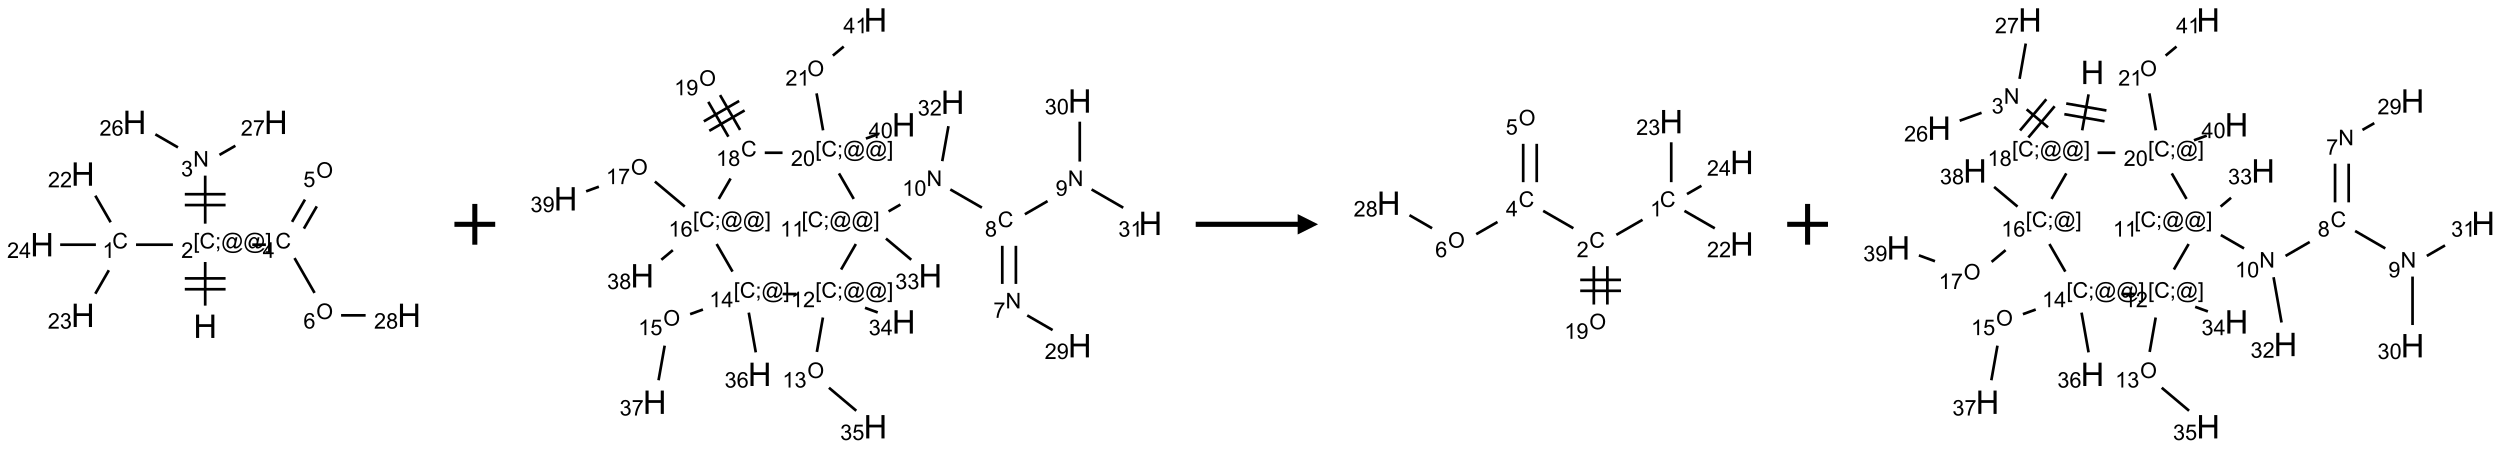 <?xml version="1.0" encoding="UTF-8"?>
<svg xmlns="http://www.w3.org/2000/svg" xmlns:xlink="http://www.w3.org/1999/xlink" width="1226" height="220" viewBox="0 0 1226 220">
<defs>
<g>
<g id="glyph-0-0">
<path d="M 2 0 L 2 -10 L 10 -10 L 10 0 Z M 2.25 -0.25 L 9.75 -0.25 L 9.75 -9.75 L 2.25 -9.75 Z M 2.25 -0.25 "/>
</g>
<g id="glyph-0-1">
<path d="M 1.281 0 L 1.281 -11.453 L 2.797 -11.453 L 2.797 -6.75 L 8.75 -6.75 L 8.75 -11.453 L 10.266 -11.453 L 10.266 0 L 8.75 0 L 8.75 -5.398 L 2.797 -5.398 L 2.797 0 Z M 1.281 0 "/>
</g>
<g id="glyph-1-0">
<path d="M 1.332 0 L 1.332 -6.668 L 6.668 -6.668 L 6.668 0 Z M 1.5 -0.168 L 6.5 -0.168 L 6.5 -6.5 L 1.5 -6.5 Z M 1.5 -0.168 "/>
</g>
<g id="glyph-1-1">
<path d="M 0.723 2.121 L 0.723 -7.637 L 2.793 -7.637 L 2.793 -6.859 L 1.66 -6.859 L 1.66 1.344 L 2.793 1.344 L 2.793 2.121 Z M 0.723 2.121 "/>
</g>
<g id="glyph-1-2">
<path d="M 6.27 -2.676 L 7.281 -2.422 C 7.07 -1.594 6.688 -0.961 6.137 -0.523 C 5.586 -0.086 4.914 0.129 4.121 0.129 C 3.297 0.129 2.629 -0.039 2.113 -0.371 C 1.598 -0.707 1.203 -1.191 0.934 -1.828 C 0.664 -2.465 0.531 -3.145 0.531 -3.875 C 0.531 -4.672 0.684 -5.363 0.988 -5.957 C 1.293 -6.547 1.723 -6.996 2.285 -7.305 C 2.844 -7.613 3.461 -7.766 4.137 -7.766 C 4.898 -7.766 5.543 -7.57 6.062 -7.184 C 6.582 -6.793 6.945 -6.246 7.152 -5.543 L 6.156 -5.309 C 5.98 -5.863 5.723 -6.266 5.387 -6.52 C 5.051 -6.773 4.625 -6.902 4.113 -6.902 C 3.527 -6.902 3.039 -6.762 2.645 -6.48 C 2.25 -6.199 1.973 -5.82 1.812 -5.348 C 1.652 -4.871 1.574 -4.383 1.574 -3.879 C 1.574 -3.23 1.668 -2.664 1.855 -2.18 C 2.047 -1.695 2.34 -1.332 2.738 -1.094 C 3.137 -0.855 3.57 -0.734 4.035 -0.734 C 4.602 -0.734 5.082 -0.898 5.473 -1.223 C 5.867 -1.551 6.133 -2.035 6.27 -2.676 Z M 6.27 -2.676 "/>
</g>
<g id="glyph-1-3">
<path d="M 0.949 -4.465 L 0.949 -5.531 L 2.016 -5.531 L 2.016 -4.465 Z M 0.949 0 L 0.949 -1.066 L 2.016 -1.066 L 2.016 0 C 2.016 0.391 1.945 0.711 1.809 0.949 C 1.668 1.191 1.449 1.379 1.145 1.512 L 0.887 1.109 C 1.082 1.023 1.23 0.895 1.324 0.727 C 1.418 0.559 1.469 0.316 1.48 0 Z M 0.949 0 "/>
</g>
<g id="glyph-1-4">
<path d="M 6.047 -0.848 C 5.82 -0.59 5.57 -0.379 5.289 -0.223 C 5.008 -0.062 4.73 0.016 4.449 0.016 C 4.141 0.016 3.84 -0.074 3.547 -0.254 C 3.254 -0.434 3.02 -0.715 2.836 -1.09 C 2.652 -1.465 2.562 -1.875 2.562 -2.324 C 2.562 -2.875 2.703 -3.43 2.988 -3.98 C 3.27 -4.535 3.621 -4.953 4.043 -5.23 C 4.461 -5.508 4.871 -5.645 5.266 -5.645 C 5.566 -5.645 5.855 -5.566 6.129 -5.41 C 6.402 -5.25 6.641 -5.012 6.84 -4.688 L 7.016 -5.496 L 7.949 -5.496 L 7.199 -2 C 7.094 -1.516 7.043 -1.246 7.043 -1.191 C 7.043 -1.098 7.078 -1.02 7.148 -0.949 C 7.219 -0.883 7.305 -0.848 7.406 -0.848 C 7.59 -0.848 7.832 -0.953 8.129 -1.168 C 8.527 -1.445 8.84 -1.816 9.07 -2.285 C 9.301 -2.75 9.418 -3.234 9.418 -3.73 C 9.418 -4.309 9.27 -4.852 8.973 -5.355 C 8.676 -5.859 8.23 -6.262 7.645 -6.562 C 7.055 -6.863 6.406 -7.016 5.691 -7.016 C 4.879 -7.016 4.137 -6.824 3.465 -6.445 C 2.793 -6.066 2.273 -5.52 1.902 -4.809 C 1.535 -4.098 1.348 -3.34 1.348 -2.527 C 1.348 -1.676 1.535 -0.941 1.902 -0.328 C 2.273 0.285 2.809 0.742 3.508 1.035 C 4.207 1.328 4.984 1.473 5.832 1.473 C 6.742 1.473 7.504 1.32 8.121 1.016 C 8.734 0.711 9.195 0.34 9.5 -0.098 L 10.441 -0.098 C 10.266 0.266 9.961 0.637 9.531 1.016 C 9.102 1.395 8.59 1.695 7.996 1.914 C 7.402 2.133 6.688 2.246 5.848 2.246 C 5.078 2.246 4.367 2.145 3.715 1.949 C 3.066 1.75 2.512 1.453 2.051 1.055 C 1.594 0.656 1.25 0.199 1.016 -0.316 C 0.723 -0.973 0.578 -1.684 0.578 -2.441 C 0.578 -3.289 0.75 -4.098 1.098 -4.863 C 1.523 -5.805 2.125 -6.527 2.902 -7.027 C 3.684 -7.527 4.629 -7.777 5.738 -7.777 C 6.602 -7.777 7.375 -7.602 8.059 -7.246 C 8.746 -6.895 9.285 -6.371 9.684 -5.672 C 10.02 -5.07 10.188 -4.418 10.188 -3.715 C 10.188 -2.707 9.832 -1.812 9.125 -1.031 C 8.492 -0.328 7.801 0.02 7.051 0.02 C 6.812 0.02 6.617 -0.016 6.473 -0.09 C 6.324 -0.16 6.215 -0.266 6.145 -0.402 C 6.102 -0.488 6.066 -0.637 6.047 -0.848 Z M 3.527 -2.262 C 3.527 -1.785 3.641 -1.414 3.863 -1.152 C 4.09 -0.887 4.348 -0.754 4.641 -0.754 C 4.836 -0.754 5.039 -0.812 5.254 -0.93 C 5.469 -1.047 5.676 -1.219 5.871 -1.449 C 6.066 -1.676 6.23 -1.969 6.355 -2.32 C 6.48 -2.672 6.543 -3.027 6.543 -3.379 C 6.543 -3.852 6.426 -4.219 6.191 -4.48 C 5.957 -4.738 5.672 -4.871 5.332 -4.871 C 5.109 -4.871 4.902 -4.812 4.707 -4.699 C 4.512 -4.586 4.32 -4.406 4.137 -4.156 C 3.953 -3.906 3.805 -3.602 3.691 -3.246 C 3.582 -2.887 3.527 -2.559 3.527 -2.262 Z M 3.527 -2.262 "/>
</g>
<g id="glyph-1-5">
<path d="M 2.27 2.121 L 0.203 2.121 L 0.203 1.344 L 1.332 1.344 L 1.332 -6.859 L 0.203 -6.859 L 0.203 -7.637 L 2.27 -7.637 Z M 2.27 2.121 "/>
</g>
<g id="glyph-1-6">
<path d="M 5.371 -0.902 L 5.371 0 L 0.324 0 C 0.316 -0.227 0.352 -0.441 0.434 -0.652 C 0.562 -0.996 0.766 -1.332 1.051 -1.668 C 1.332 -2 1.742 -2.387 2.277 -2.824 C 3.105 -3.504 3.668 -4.043 3.957 -4.441 C 4.25 -4.84 4.395 -5.215 4.395 -5.566 C 4.395 -5.938 4.262 -6.254 3.996 -6.508 C 3.73 -6.762 3.387 -6.891 2.957 -6.891 C 2.508 -6.891 2.145 -6.754 1.875 -6.484 C 1.605 -6.215 1.469 -5.84 1.465 -5.359 L 0.5 -5.457 C 0.566 -6.176 0.812 -6.727 1.246 -7.102 C 1.676 -7.477 2.254 -7.668 2.98 -7.668 C 3.711 -7.668 4.293 -7.465 4.719 -7.059 C 5.145 -6.652 5.359 -6.148 5.359 -5.547 C 5.359 -5.242 5.297 -4.941 5.172 -4.645 C 5.047 -4.352 4.84 -4.039 4.551 -3.715 C 4.262 -3.387 3.777 -2.938 3.105 -2.371 C 2.543 -1.898 2.18 -1.578 2.02 -1.41 C 1.859 -1.242 1.73 -1.07 1.625 -0.902 Z M 5.371 -0.902 "/>
</g>
<g id="glyph-1-7">
<path d="M 3.973 0 L 3.035 0 L 3.035 -5.973 C 2.809 -5.758 2.516 -5.543 2.148 -5.328 C 1.781 -5.113 1.453 -4.953 1.16 -4.844 L 1.16 -5.75 C 1.684 -5.996 2.145 -6.297 2.535 -6.645 C 2.93 -6.996 3.207 -7.336 3.371 -7.668 L 3.973 -7.668 Z M 3.973 0 "/>
</g>
<g id="glyph-1-8">
<path d="M 0.449 -2.016 L 1.387 -2.141 C 1.492 -1.609 1.676 -1.227 1.934 -0.992 C 2.191 -0.758 2.508 -0.641 2.879 -0.641 C 3.32 -0.641 3.695 -0.793 3.996 -1.098 C 4.301 -1.402 4.453 -1.781 4.453 -2.234 C 4.453 -2.664 4.312 -3.02 4.031 -3.301 C 3.75 -3.578 3.391 -3.719 2.957 -3.719 C 2.781 -3.719 2.562 -3.684 2.297 -3.613 L 2.402 -4.438 C 2.465 -4.43 2.516 -4.426 2.551 -4.426 C 2.949 -4.426 3.312 -4.531 3.629 -4.738 C 3.949 -4.949 4.109 -5.27 4.109 -5.703 C 4.109 -6.047 3.992 -6.332 3.762 -6.559 C 3.527 -6.785 3.227 -6.895 2.859 -6.895 C 2.496 -6.895 2.191 -6.781 1.949 -6.551 C 1.707 -6.324 1.547 -5.98 1.48 -5.52 L 0.543 -5.688 C 0.656 -6.316 0.918 -6.805 1.324 -7.148 C 1.73 -7.492 2.234 -7.668 2.84 -7.668 C 3.254 -7.668 3.641 -7.578 3.988 -7.398 C 4.34 -7.219 4.609 -6.977 4.793 -6.668 C 4.98 -6.359 5.074 -6.031 5.074 -5.684 C 5.074 -5.352 4.984 -5.051 4.809 -4.781 C 4.629 -4.512 4.367 -4.297 4.02 -4.137 C 4.473 -4.031 4.824 -3.816 5.074 -3.488 C 5.324 -3.16 5.449 -2.75 5.449 -2.254 C 5.449 -1.59 5.203 -1.023 4.719 -0.559 C 4.234 -0.098 3.617 0.137 2.875 0.137 C 2.203 0.137 1.648 -0.062 1.207 -0.465 C 0.762 -0.863 0.512 -1.379 0.449 -2.016 Z M 0.449 -2.016 "/>
</g>
<g id="glyph-1-9">
<path d="M 3.449 0 L 3.449 -1.828 L 0.137 -1.828 L 0.137 -2.688 L 3.621 -7.637 L 4.387 -7.637 L 4.387 -2.688 L 5.418 -2.688 L 5.418 -1.828 L 4.387 -1.828 L 4.387 0 Z M 3.449 -2.688 L 3.449 -6.129 L 1.059 -2.688 Z M 3.449 -2.688 "/>
</g>
<g id="glyph-1-10">
<path d="M 0.812 0 L 0.812 -7.637 L 1.848 -7.637 L 5.859 -1.641 L 5.859 -7.637 L 6.828 -7.637 L 6.828 0 L 5.793 0 L 1.781 -6 L 1.781 0 Z M 0.812 0 "/>
</g>
<g id="glyph-1-11">
<path d="M 5.309 -5.766 L 4.375 -5.691 C 4.293 -6.059 4.172 -6.328 4.02 -6.496 C 3.766 -6.762 3.453 -6.895 3.082 -6.895 C 2.785 -6.895 2.523 -6.812 2.297 -6.645 C 2 -6.43 1.77 -6.117 1.598 -5.703 C 1.43 -5.289 1.34 -4.703 1.332 -3.938 C 1.559 -4.281 1.836 -4.535 2.16 -4.703 C 2.488 -4.871 2.828 -4.953 3.188 -4.953 C 3.812 -4.953 4.344 -4.723 4.785 -4.262 C 5.223 -3.801 5.441 -3.207 5.441 -2.48 C 5.441 -2 5.34 -1.555 5.133 -1.145 C 4.926 -0.73 4.641 -0.418 4.281 -0.199 C 3.922 0.02 3.512 0.129 3.051 0.129 C 2.27 0.129 1.633 -0.156 1.141 -0.73 C 0.648 -1.305 0.402 -2.254 0.402 -3.574 C 0.402 -5.051 0.672 -6.121 1.219 -6.793 C 1.695 -7.375 2.336 -7.668 3.141 -7.668 C 3.742 -7.668 4.234 -7.5 4.617 -7.16 C 5 -6.824 5.23 -6.359 5.309 -5.766 Z M 1.48 -2.473 C 1.48 -2.152 1.547 -1.844 1.684 -1.547 C 1.82 -1.25 2.016 -1.027 2.262 -0.871 C 2.508 -0.719 2.766 -0.641 3.035 -0.641 C 3.434 -0.641 3.773 -0.801 4.059 -1.121 C 4.344 -1.441 4.484 -1.875 4.484 -2.422 C 4.484 -2.949 4.344 -3.367 4.062 -3.668 C 3.781 -3.973 3.426 -4.125 3 -4.125 C 2.578 -4.125 2.219 -3.973 1.922 -3.668 C 1.625 -3.363 1.48 -2.969 1.48 -2.473 Z M 1.48 -2.473 "/>
</g>
<g id="glyph-1-12">
<path d="M 0.504 -6.637 L 0.504 -7.535 L 5.449 -7.535 L 5.449 -6.809 C 4.961 -6.289 4.48 -5.602 4.004 -4.746 C 3.527 -3.887 3.156 -3.004 2.895 -2.098 C 2.707 -1.461 2.59 -0.762 2.535 0 L 1.574 0 C 1.582 -0.602 1.703 -1.328 1.926 -2.176 C 2.152 -3.027 2.477 -3.848 2.898 -4.637 C 3.32 -5.426 3.77 -6.094 4.246 -6.637 Z M 0.504 -6.637 "/>
</g>
<g id="glyph-1-13">
<path d="M 0.516 -3.719 C 0.516 -4.984 0.855 -5.977 1.535 -6.695 C 2.215 -7.414 3.094 -7.77 4.172 -7.77 C 4.875 -7.77 5.512 -7.602 6.078 -7.266 C 6.645 -6.93 7.074 -6.461 7.371 -5.855 C 7.668 -5.254 7.816 -4.57 7.816 -3.809 C 7.816 -3.035 7.66 -2.34 7.348 -1.73 C 7.035 -1.117 6.594 -0.656 6.02 -0.34 C 5.449 -0.027 4.828 0.129 4.168 0.129 C 3.449 0.129 2.805 -0.043 2.238 -0.391 C 1.672 -0.738 1.246 -1.211 0.953 -1.812 C 0.66 -2.414 0.516 -3.047 0.516 -3.719 Z M 1.559 -3.703 C 1.559 -2.781 1.805 -2.059 2.301 -1.527 C 2.793 -1 3.414 -0.734 4.16 -0.734 C 4.922 -0.734 5.547 -1 6.039 -1.535 C 6.531 -2.07 6.777 -2.828 6.777 -3.812 C 6.777 -4.434 6.672 -4.977 6.461 -5.441 C 6.25 -5.902 5.945 -6.262 5.539 -6.52 C 5.133 -6.773 4.68 -6.902 4.176 -6.902 C 3.461 -6.902 2.848 -6.656 2.332 -6.164 C 1.816 -5.672 1.559 -4.852 1.559 -3.703 Z M 1.559 -3.703 "/>
</g>
<g id="glyph-1-14">
<path d="M 0.441 -2 L 1.426 -2.082 C 1.5 -1.605 1.668 -1.242 1.934 -1.004 C 2.199 -0.762 2.52 -0.641 2.895 -0.641 C 3.348 -0.641 3.73 -0.812 4.043 -1.152 C 4.355 -1.492 4.512 -1.941 4.512 -2.504 C 4.512 -3.039 4.359 -3.461 4.059 -3.77 C 3.758 -4.078 3.367 -4.234 2.879 -4.234 C 2.578 -4.234 2.305 -4.164 2.062 -4.027 C 1.82 -3.891 1.629 -3.715 1.488 -3.496 L 0.609 -3.609 L 1.348 -7.531 L 5.145 -7.531 L 5.145 -6.637 L 2.098 -6.637 L 1.688 -4.582 C 2.145 -4.902 2.625 -5.062 3.129 -5.062 C 3.797 -5.062 4.359 -4.832 4.816 -4.371 C 5.277 -3.91 5.504 -3.312 5.504 -2.59 C 5.504 -1.898 5.305 -1.301 4.902 -0.797 C 4.41 -0.18 3.742 0.129 2.895 0.129 C 2.199 0.129 1.633 -0.062 1.195 -0.453 C 0.758 -0.844 0.504 -1.359 0.441 -2 Z M 0.441 -2 "/>
</g>
<g id="glyph-1-15">
<path d="M 1.887 -4.141 C 1.496 -4.281 1.207 -4.484 1.02 -4.75 C 0.832 -5.016 0.738 -5.328 0.738 -5.699 C 0.738 -6.254 0.938 -6.719 1.34 -7.098 C 1.738 -7.477 2.27 -7.668 2.934 -7.668 C 3.598 -7.668 4.137 -7.473 4.543 -7.086 C 4.949 -6.699 5.152 -6.227 5.152 -5.672 C 5.152 -5.316 5.059 -5.008 4.871 -4.746 C 4.688 -4.484 4.406 -4.281 4.027 -4.141 C 4.496 -3.988 4.852 -3.742 5.098 -3.402 C 5.34 -3.062 5.465 -2.656 5.465 -2.184 C 5.465 -1.531 5.234 -0.98 4.77 -0.535 C 4.309 -0.09 3.703 0.129 2.949 0.129 C 2.195 0.129 1.586 -0.094 1.125 -0.539 C 0.664 -0.984 0.434 -1.543 0.434 -2.207 C 0.434 -2.703 0.559 -3.121 0.809 -3.457 C 1.062 -3.793 1.422 -4.02 1.887 -4.141 Z M 1.699 -5.73 C 1.699 -5.367 1.812 -5.074 2.047 -4.844 C 2.281 -4.613 2.582 -4.5 2.953 -4.5 C 3.312 -4.5 3.609 -4.613 3.84 -4.84 C 4.07 -5.066 4.188 -5.348 4.188 -5.676 C 4.188 -6.02 4.07 -6.309 3.832 -6.543 C 3.594 -6.777 3.297 -6.895 2.941 -6.895 C 2.586 -6.895 2.289 -6.781 2.051 -6.551 C 1.816 -6.324 1.699 -6.047 1.699 -5.73 Z M 1.395 -2.203 C 1.395 -1.938 1.461 -1.676 1.586 -1.426 C 1.711 -1.176 1.902 -0.984 2.152 -0.848 C 2.402 -0.711 2.672 -0.641 2.957 -0.641 C 3.406 -0.641 3.777 -0.785 4.066 -1.074 C 4.359 -1.363 4.504 -1.727 4.504 -2.172 C 4.504 -2.625 4.355 -2.996 4.055 -3.293 C 3.754 -3.586 3.379 -3.734 2.926 -3.734 C 2.484 -3.734 2.121 -3.59 1.832 -3.297 C 1.543 -3.004 1.395 -2.641 1.395 -2.203 Z M 1.395 -2.203 "/>
</g>
<g id="glyph-1-16">
<path d="M 0.582 -1.766 L 1.484 -1.848 C 1.562 -1.426 1.707 -1.117 1.922 -0.926 C 2.137 -0.734 2.414 -0.641 2.75 -0.641 C 3.039 -0.641 3.289 -0.707 3.508 -0.84 C 3.727 -0.973 3.902 -1.148 4.043 -1.367 C 4.18 -1.586 4.297 -1.887 4.391 -2.262 C 4.484 -2.637 4.531 -3.016 4.531 -3.406 C 4.531 -3.449 4.531 -3.512 4.527 -3.594 C 4.34 -3.297 4.082 -3.055 3.758 -2.867 C 3.434 -2.68 3.082 -2.59 2.703 -2.59 C 2.07 -2.59 1.535 -2.816 1.098 -3.277 C 0.66 -3.734 0.441 -4.34 0.441 -5.09 C 0.441 -5.863 0.672 -6.484 1.129 -6.957 C 1.586 -7.43 2.156 -7.668 2.844 -7.668 C 3.34 -7.668 3.793 -7.531 4.207 -7.266 C 4.617 -7 4.93 -6.617 5.145 -6.121 C 5.355 -5.629 5.465 -4.91 5.465 -3.973 C 5.465 -2.996 5.359 -2.223 5.145 -1.645 C 4.934 -1.066 4.617 -0.625 4.199 -0.324 C 3.781 -0.02 3.293 0.129 2.73 0.129 C 2.133 0.129 1.645 -0.035 1.266 -0.367 C 0.887 -0.699 0.66 -1.164 0.582 -1.766 Z M 4.422 -5.137 C 4.422 -5.676 4.277 -6.102 3.992 -6.418 C 3.707 -6.734 3.359 -6.891 2.957 -6.891 C 2.543 -6.891 2.18 -6.719 1.871 -6.379 C 1.562 -6.039 1.406 -5.598 1.406 -5.059 C 1.406 -4.57 1.555 -4.176 1.848 -3.871 C 2.141 -3.566 2.5 -3.418 2.934 -3.418 C 3.367 -3.418 3.723 -3.57 4.004 -3.871 C 4.281 -4.176 4.422 -4.598 4.422 -5.137 Z M 4.422 -5.137 "/>
</g>
<g id="glyph-1-17">
<path d="M 0.441 -3.766 C 0.441 -4.668 0.535 -5.395 0.723 -5.945 C 0.906 -6.496 1.184 -6.922 1.551 -7.219 C 1.918 -7.516 2.375 -7.668 2.934 -7.668 C 3.344 -7.668 3.703 -7.586 4.012 -7.418 C 4.32 -7.254 4.574 -7.016 4.777 -6.707 C 4.977 -6.395 5.137 -6.016 5.25 -5.57 C 5.363 -5.125 5.422 -4.523 5.422 -3.766 C 5.422 -2.871 5.328 -2.148 5.145 -1.598 C 4.961 -1.047 4.688 -0.621 4.32 -0.32 C 3.953 -0.02 3.492 0.129 2.934 0.129 C 2.195 0.129 1.617 -0.133 1.199 -0.66 C 0.695 -1.297 0.441 -2.332 0.441 -3.766 Z M 1.406 -3.766 C 1.406 -2.512 1.555 -1.68 1.848 -1.262 C 2.141 -0.848 2.5 -0.641 2.934 -0.641 C 3.363 -0.641 3.727 -0.848 4.02 -1.266 C 4.312 -1.684 4.457 -2.516 4.457 -3.766 C 4.457 -5.023 4.312 -5.859 4.02 -6.27 C 3.727 -6.684 3.359 -6.891 2.922 -6.891 C 2.492 -6.891 2.148 -6.707 1.891 -6.344 C 1.566 -5.879 1.406 -5.02 1.406 -3.766 Z M 1.406 -3.766 "/>
</g>
</g>
</defs>
<path fill="none" stroke-width="0.033" stroke-linecap="butt" stroke-linejoin="miter" stroke="rgb(0%, 0%, 0%)" stroke-opacity="1" stroke-miterlimit="10" d="M 2 2.247 L 2 1.712 " transform="matrix(40, 0, 0, 40, 20.627, 60.002)"/>
<path fill="none" stroke-width="0.033" stroke-linecap="butt" stroke-linejoin="miter" stroke="rgb(0%, 0%, 0%)" stroke-opacity="1" stroke-miterlimit="10" d="M 2.25 1.913 L 1.75 1.913 " transform="matrix(40, 0, 0, 40, 20.627, 60.002)"/>
<path fill="none" stroke-width="0.033" stroke-linecap="butt" stroke-linejoin="miter" stroke="rgb(0%, 0%, 0%)" stroke-opacity="1" stroke-miterlimit="10" d="M 2.25 2.046 L 1.75 2.046 " transform="matrix(40, 0, 0, 40, 20.627, 60.002)"/>
<path fill="none" stroke-width="0.033" stroke-linecap="butt" stroke-linejoin="miter" stroke="rgb(0%, 0%, 0%)" stroke-opacity="1" stroke-miterlimit="10" d="M 1.604 1.5 L 1.152 1.5 " transform="matrix(40, 0, 0, 40, 20.627, 60.002)"/>
<path fill="none" stroke-width="0.033" stroke-linecap="butt" stroke-linejoin="miter" stroke="rgb(0%, 0%, 0%)" stroke-opacity="1" stroke-miterlimit="10" d="M 0.841 1.225 L 0.653 0.899 " transform="matrix(40, 0, 0, 40, 20.627, 60.002)"/>
<path fill="none" stroke-width="0.033" stroke-linecap="butt" stroke-linejoin="miter" stroke="rgb(0%, 0%, 0%)" stroke-opacity="1" stroke-miterlimit="10" d="M 0.819 1.813 L 0.653 2.101 " transform="matrix(40, 0, 0, 40, 20.627, 60.002)"/>
<path fill="none" stroke-width="0.033" stroke-linecap="butt" stroke-linejoin="miter" stroke="rgb(0%, 0%, 0%)" stroke-opacity="1" stroke-miterlimit="10" d="M 0.66 1.5 L 0.222 1.5 " transform="matrix(40, 0, 0, 40, 20.627, 60.002)"/>
<path fill="none" stroke-width="0.033" stroke-linecap="butt" stroke-linejoin="miter" stroke="rgb(0%, 0%, 0%)" stroke-opacity="1" stroke-miterlimit="10" d="M 2 1.242 L 2 0.653 " transform="matrix(40, 0, 0, 40, 20.627, 60.002)"/>
<path fill="none" stroke-width="0.033" stroke-linecap="butt" stroke-linejoin="miter" stroke="rgb(0%, 0%, 0%)" stroke-opacity="1" stroke-miterlimit="10" d="M 2.25 0.881 L 1.75 0.881 " transform="matrix(40, 0, 0, 40, 20.627, 60.002)"/>
<path fill="none" stroke-width="0.033" stroke-linecap="butt" stroke-linejoin="miter" stroke="rgb(0%, 0%, 0%)" stroke-opacity="1" stroke-miterlimit="10" d="M 2.25 1.014 L 1.75 1.014 " transform="matrix(40, 0, 0, 40, 20.627, 60.002)"/>
<path fill="none" stroke-width="0.033" stroke-linecap="butt" stroke-linejoin="miter" stroke="rgb(0%, 0%, 0%)" stroke-opacity="1" stroke-miterlimit="10" d="M 1.666 0.307 L 1.389 0.147 " transform="matrix(40, 0, 0, 40, 20.627, 60.002)"/>
<path fill="none" stroke-width="0.033" stroke-linecap="butt" stroke-linejoin="miter" stroke="rgb(0%, 0%, 0%)" stroke-opacity="1" stroke-miterlimit="10" d="M 2.175 0.399 L 2.37 0.287 " transform="matrix(40, 0, 0, 40, 20.627, 60.002)"/>
<path fill="none" stroke-width="0.033" stroke-linecap="butt" stroke-linejoin="miter" stroke="rgb(0%, 0%, 0%)" stroke-opacity="1" stroke-miterlimit="10" d="M 2.577 1.5 L 2.744 1.5 " transform="matrix(40, 0, 0, 40, 20.627, 60.002)"/>
<path fill="none" stroke-width="0.033" stroke-linecap="butt" stroke-linejoin="miter" stroke="rgb(0%, 0%, 0%)" stroke-opacity="1" stroke-miterlimit="10" d="M 3.21 1.303 L 3.368 1.03 " transform="matrix(40, 0, 0, 40, 20.627, 60.002)"/>
<path fill="none" stroke-width="0.033" stroke-linecap="butt" stroke-linejoin="miter" stroke="rgb(0%, 0%, 0%)" stroke-opacity="1" stroke-miterlimit="10" d="M 3.065 1.22 L 3.223 0.947 " transform="matrix(40, 0, 0, 40, 20.627, 60.002)"/>
<path fill="none" stroke-width="0.033" stroke-linecap="butt" stroke-linejoin="miter" stroke="rgb(0%, 0%, 0%)" stroke-opacity="1" stroke-miterlimit="10" d="M 3.095 1.664 L 3.341 2.091 " transform="matrix(40, 0, 0, 40, 20.627, 60.002)"/>
<path fill="none" stroke-width="0.033" stroke-linecap="butt" stroke-linejoin="miter" stroke="rgb(0%, 0%, 0%)" stroke-opacity="1" stroke-miterlimit="10" d="M 3.666 2.366 L 3.967 2.366 " transform="matrix(40, 0, 0, 40, 20.627, 60.002)"/>
<g fill="rgb(0%, 0%, 0%)" fill-opacity="1">
<use xlink:href="#glyph-0-1" x="94.855" y="165.73"/>
</g>
<g fill="rgb(0%, 0%, 0%)" fill-opacity="1">
<use xlink:href="#glyph-1-1" x="94.84" y="121.855"/>
<use xlink:href="#glyph-1-2" x="97.803" y="121.855"/>
<use xlink:href="#glyph-1-3" x="105.507" y="121.855"/>
<use xlink:href="#glyph-1-4" x="108.47" y="121.855"/>
<use xlink:href="#glyph-1-4" x="119.298" y="121.855"/>
<use xlink:href="#glyph-1-5" x="130.126" y="121.855"/>
</g>
<g fill="rgb(0%, 0%, 0%)" fill-opacity="1">
<use xlink:href="#glyph-1-6" x="88.863" y="126.484"/>
</g>
<g fill="rgb(0%, 0%, 0%)" fill-opacity="1">
<use xlink:href="#glyph-1-2" x="55.035" y="121.848"/>
</g>
<g fill="rgb(0%, 0%, 0%)" fill-opacity="1">
<use xlink:href="#glyph-1-7" x="50.254" y="126.484"/>
</g>
<g fill="rgb(0%, 0%, 0%)" fill-opacity="1">
<use xlink:href="#glyph-0-1" x="34.855" y="91.09"/>
</g>
<g fill="rgb(0%, 0%, 0%)" fill-opacity="1">
<use xlink:href="#glyph-1-6" x="23.5" y="91.879"/>
<use xlink:href="#glyph-1-6" x="29.432" y="91.879"/>
</g>
<g fill="rgb(0%, 0%, 0%)" fill-opacity="1">
<use xlink:href="#glyph-0-1" x="34.855" y="160.371"/>
</g>
<g fill="rgb(0%, 0%, 0%)" fill-opacity="1">
<use xlink:href="#glyph-1-6" x="23.422" y="161.164"/>
<use xlink:href="#glyph-1-8" x="29.354" y="161.164"/>
</g>
<g fill="rgb(0%, 0%, 0%)" fill-opacity="1">
<use xlink:href="#glyph-0-1" x="14.855" y="125.73"/>
</g>
<g fill="rgb(0%, 0%, 0%)" fill-opacity="1">
<use xlink:href="#glyph-1-6" x="3.453" y="126.523"/>
<use xlink:href="#glyph-1-9" x="9.385" y="126.523"/>
</g>
<g fill="rgb(0%, 0%, 0%)" fill-opacity="1">
<use xlink:href="#glyph-1-10" x="94.754" y="81.715"/>
</g>
<g fill="rgb(0%, 0%, 0%)" fill-opacity="1">
<use xlink:href="#glyph-1-8" x="88.781" y="86.484"/>
</g>
<g fill="rgb(0%, 0%, 0%)" fill-opacity="1">
<use xlink:href="#glyph-0-1" x="60.215" y="65.73"/>
</g>
<g fill="rgb(0%, 0%, 0%)" fill-opacity="1">
<use xlink:href="#glyph-1-6" x="48.785" y="66.523"/>
<use xlink:href="#glyph-1-11" x="54.717" y="66.523"/>
</g>
<g fill="rgb(0%, 0%, 0%)" fill-opacity="1">
<use xlink:href="#glyph-0-1" x="129.496" y="65.73"/>
</g>
<g fill="rgb(0%, 0%, 0%)" fill-opacity="1">
<use xlink:href="#glyph-1-6" x="118.062" y="66.523"/>
<use xlink:href="#glyph-1-12" x="123.995" y="66.523"/>
</g>
<g fill="rgb(0%, 0%, 0%)" fill-opacity="1">
<use xlink:href="#glyph-1-2" x="135.035" y="121.848"/>
</g>
<g fill="rgb(0%, 0%, 0%)" fill-opacity="1">
<use xlink:href="#glyph-1-9" x="128.812" y="126.453"/>
</g>
<g fill="rgb(0%, 0%, 0%)" fill-opacity="1">
<use xlink:href="#glyph-1-13" x="155.051" y="87.211"/>
</g>
<g fill="rgb(0%, 0%, 0%)" fill-opacity="1">
<use xlink:href="#glyph-1-14" x="148.723" y="91.707"/>
</g>
<g fill="rgb(0%, 0%, 0%)" fill-opacity="1">
<use xlink:href="#glyph-1-13" x="155.051" y="156.492"/>
</g>
<g fill="rgb(0%, 0%, 0%)" fill-opacity="1">
<use xlink:href="#glyph-1-11" x="148.789" y="161.125"/>
</g>
<g fill="rgb(0%, 0%, 0%)" fill-opacity="1">
<use xlink:href="#glyph-0-1" x="194.855" y="160.371"/>
</g>
<g fill="rgb(0%, 0%, 0%)" fill-opacity="1">
<use xlink:href="#glyph-1-6" x="183.406" y="161.164"/>
<use xlink:href="#glyph-1-15" x="189.339" y="161.164"/>
</g>
<path fill="none" stroke-width="0.062" stroke-linecap="butt" stroke-linejoin="miter" stroke="rgb(0%, 0%, 0%)" stroke-opacity="1" stroke-miterlimit="10" d="M -0 -0 L 0.5 -0 M 0.25 -0.25 L 0.25 0.25 " transform="matrix(40, 0, 0, 40, 222.85, 110)"/>
<path fill="none" stroke-width="0.033" stroke-linecap="butt" stroke-linejoin="miter" stroke="rgb(0%, 0%, 0%)" stroke-opacity="1" stroke-miterlimit="10" d="M 5.521 3.236 L 5.521 2.769 " transform="matrix(40, 0, 0, 40, 277.357, 9.791)"/>
<path fill="none" stroke-width="0.033" stroke-linecap="butt" stroke-linejoin="miter" stroke="rgb(0%, 0%, 0%)" stroke-opacity="1" stroke-miterlimit="10" d="M 5.354 3.236 L 5.354 2.769 " transform="matrix(40, 0, 0, 40, 277.357, 9.791)"/>
<path fill="none" stroke-width="0.033" stroke-linecap="butt" stroke-linejoin="miter" stroke="rgb(0%, 0%, 0%)" stroke-opacity="1" stroke-miterlimit="10" d="M 5.631 2.382 L 5.909 2.221 " transform="matrix(40, 0, 0, 40, 277.357, 9.791)"/>
<path fill="none" stroke-width="0.033" stroke-linecap="butt" stroke-linejoin="miter" stroke="rgb(0%, 0%, 0%)" stroke-opacity="1" stroke-miterlimit="10" d="M 6.304 1.736 L 6.304 1.247 " transform="matrix(40, 0, 0, 40, 277.357, 9.791)"/>
<path fill="none" stroke-width="0.033" stroke-linecap="butt" stroke-linejoin="miter" stroke="rgb(0%, 0%, 0%)" stroke-opacity="1" stroke-miterlimit="10" d="M 6.449 2.078 L 6.837 2.302 " transform="matrix(40, 0, 0, 40, 277.357, 9.791)"/>
<path fill="none" stroke-width="0.033" stroke-linecap="butt" stroke-linejoin="miter" stroke="rgb(0%, 0%, 0%)" stroke-opacity="1" stroke-miterlimit="10" d="M 5.104 2.301 L 4.717 2.078 " transform="matrix(40, 0, 0, 40, 277.357, 9.791)"/>
<path fill="none" stroke-width="0.033" stroke-linecap="butt" stroke-linejoin="miter" stroke="rgb(0%, 0%, 0%)" stroke-opacity="1" stroke-miterlimit="10" d="M 4.105 2.263 L 3.96 2.347 " transform="matrix(40, 0, 0, 40, 277.357, 9.791)"/>
<path fill="none" stroke-width="0.033" stroke-linecap="butt" stroke-linejoin="miter" stroke="rgb(0%, 0%, 0%)" stroke-opacity="1" stroke-miterlimit="10" d="M 3.928 2.68 L 4.238 2.94 " transform="matrix(40, 0, 0, 40, 277.357, 9.791)"/>
<path fill="none" stroke-width="0.033" stroke-linecap="butt" stroke-linejoin="miter" stroke="rgb(0%, 0%, 0%)" stroke-opacity="1" stroke-miterlimit="10" d="M 3.559 2.747 L 3.378 3.06 " transform="matrix(40, 0, 0, 40, 277.357, 9.791)"/>
<path fill="none" stroke-width="0.033" stroke-linecap="butt" stroke-linejoin="miter" stroke="rgb(0%, 0%, 0%)" stroke-opacity="1" stroke-miterlimit="10" d="M 3.155 3.648 L 3.081 4.07 " transform="matrix(40, 0, 0, 40, 277.357, 9.791)"/>
<path fill="none" stroke-width="0.033" stroke-linecap="butt" stroke-linejoin="miter" stroke="rgb(0%, 0%, 0%)" stroke-opacity="1" stroke-miterlimit="10" d="M 3.229 4.509 L 3.564 4.791 " transform="matrix(40, 0, 0, 40, 277.357, 9.791)"/>
<path fill="none" stroke-width="0.033" stroke-linecap="butt" stroke-linejoin="miter" stroke="rgb(0%, 0%, 0%)" stroke-opacity="1" stroke-miterlimit="10" d="M 3.671 3.529 L 3.827 3.586 " transform="matrix(40, 0, 0, 40, 277.357, 9.791)"/>
<path fill="none" stroke-width="0.033" stroke-linecap="butt" stroke-linejoin="miter" stroke="rgb(0%, 0%, 0%)" stroke-opacity="1" stroke-miterlimit="10" d="M 2.829 3.36 L 2.662 3.36 " transform="matrix(40, 0, 0, 40, 277.357, 9.791)"/>
<path fill="none" stroke-width="0.033" stroke-linecap="butt" stroke-linejoin="miter" stroke="rgb(0%, 0%, 0%)" stroke-opacity="1" stroke-miterlimit="10" d="M 1.684 3.55 L 1.527 3.607 " transform="matrix(40, 0, 0, 40, 277.357, 9.791)"/>
<path fill="none" stroke-width="0.033" stroke-linecap="butt" stroke-linejoin="miter" stroke="rgb(0%, 0%, 0%)" stroke-opacity="1" stroke-miterlimit="10" d="M 1.215 3.993 L 1.14 4.417 " transform="matrix(40, 0, 0, 40, 277.357, 9.791)"/>
<path fill="none" stroke-width="0.033" stroke-linecap="butt" stroke-linejoin="miter" stroke="rgb(0%, 0%, 0%)" stroke-opacity="1" stroke-miterlimit="10" d="M 2.246 3.588 L 2.332 4.075 " transform="matrix(40, 0, 0, 40, 277.357, 9.791)"/>
<path fill="none" stroke-width="0.033" stroke-linecap="butt" stroke-linejoin="miter" stroke="rgb(0%, 0%, 0%)" stroke-opacity="1" stroke-miterlimit="10" d="M 2.047 3.085 L 1.852 2.747 " transform="matrix(40, 0, 0, 40, 277.357, 9.791)"/>
<path fill="none" stroke-width="0.033" stroke-linecap="butt" stroke-linejoin="miter" stroke="rgb(0%, 0%, 0%)" stroke-opacity="1" stroke-miterlimit="10" d="M 1.461 2.288 L 1.095 1.981 " transform="matrix(40, 0, 0, 40, 277.357, 9.791)"/>
<path fill="none" stroke-width="0.033" stroke-linecap="butt" stroke-linejoin="miter" stroke="rgb(0%, 0%, 0%)" stroke-opacity="1" stroke-miterlimit="10" d="M 0.408 2.044 L 0.252 2.101 " transform="matrix(40, 0, 0, 40, 277.357, 9.791)"/>
<path fill="none" stroke-width="0.033" stroke-linecap="butt" stroke-linejoin="miter" stroke="rgb(0%, 0%, 0%)" stroke-opacity="1" stroke-miterlimit="10" d="M 1.315 2.822 L 1.174 2.94 " transform="matrix(40, 0, 0, 40, 277.357, 9.791)"/>
<path fill="none" stroke-width="0.033" stroke-linecap="butt" stroke-linejoin="miter" stroke="rgb(0%, 0%, 0%)" stroke-opacity="1" stroke-miterlimit="10" d="M 1.878 2.194 L 2.023 1.944 " transform="matrix(40, 0, 0, 40, 277.357, 9.791)"/>
<path fill="none" stroke-width="0.033" stroke-linecap="butt" stroke-linejoin="miter" stroke="rgb(0%, 0%, 0%)" stroke-opacity="1" stroke-miterlimit="10" d="M 2.14 1.348 L 1.894 0.921 " transform="matrix(40, 0, 0, 40, 277.357, 9.791)"/>
<path fill="none" stroke-width="0.033" stroke-linecap="butt" stroke-linejoin="miter" stroke="rgb(0%, 0%, 0%)" stroke-opacity="1" stroke-miterlimit="10" d="M 1.996 1.431 L 1.75 1.004 " transform="matrix(40, 0, 0, 40, 277.357, 9.791)"/>
<path fill="none" stroke-width="0.033" stroke-linecap="butt" stroke-linejoin="miter" stroke="rgb(0%, 0%, 0%)" stroke-opacity="1" stroke-miterlimit="10" d="M 2.128 0.993 L 1.695 1.243 " transform="matrix(40, 0, 0, 40, 277.357, 9.791)"/>
<path fill="none" stroke-width="0.033" stroke-linecap="butt" stroke-linejoin="miter" stroke="rgb(0%, 0%, 0%)" stroke-opacity="1" stroke-miterlimit="10" d="M 2.195 1.109 L 1.762 1.359 " transform="matrix(40, 0, 0, 40, 277.357, 9.791)"/>
<path fill="none" stroke-width="0.033" stroke-linecap="butt" stroke-linejoin="miter" stroke="rgb(0%, 0%, 0%)" stroke-opacity="1" stroke-miterlimit="10" d="M 2.442 1.628 L 2.66 1.628 " transform="matrix(40, 0, 0, 40, 277.357, 9.791)"/>
<path fill="none" stroke-width="0.033" stroke-linecap="butt" stroke-linejoin="miter" stroke="rgb(0%, 0%, 0%)" stroke-opacity="1" stroke-miterlimit="10" d="M 3.352 1.881 L 3.533 2.194 " transform="matrix(40, 0, 0, 40, 277.357, 9.791)"/>
<path fill="none" stroke-width="0.033" stroke-linecap="butt" stroke-linejoin="miter" stroke="rgb(0%, 0%, 0%)" stroke-opacity="1" stroke-miterlimit="10" d="M 3.157 1.353 L 3.077 0.9 " transform="matrix(40, 0, 0, 40, 277.357, 9.791)"/>
<path fill="none" stroke-width="0.033" stroke-linecap="butt" stroke-linejoin="miter" stroke="rgb(0%, 0%, 0%)" stroke-opacity="1" stroke-miterlimit="10" d="M 3.277 0.437 L 3.41 0.326 " transform="matrix(40, 0, 0, 40, 277.357, 9.791)"/>
<path fill="none" stroke-width="0.033" stroke-linecap="butt" stroke-linejoin="miter" stroke="rgb(0%, 0%, 0%)" stroke-opacity="1" stroke-miterlimit="10" d="M 3.682 1.454 L 3.839 1.397 " transform="matrix(40, 0, 0, 40, 277.357, 9.791)"/>
<path fill="none" stroke-width="0.033" stroke-linecap="butt" stroke-linejoin="miter" stroke="rgb(0%, 0%, 0%)" stroke-opacity="1" stroke-miterlimit="10" d="M 4.618 1.731 L 4.694 1.302 " transform="matrix(40, 0, 0, 40, 277.357, 9.791)"/>
<path fill="none" stroke-width="0.033" stroke-linecap="butt" stroke-linejoin="miter" stroke="rgb(0%, 0%, 0%)" stroke-opacity="1" stroke-miterlimit="10" d="M 5.66 3.622 L 5.971 3.802 " transform="matrix(40, 0, 0, 40, 277.357, 9.791)"/>
<g fill="rgb(0%, 0%, 0%)" fill-opacity="1">
<use xlink:href="#glyph-1-10" x="493.105" y="151.246"/>
</g>
<g fill="rgb(0%, 0%, 0%)" fill-opacity="1">
<use xlink:href="#glyph-1-12" x="487.133" y="155.887"/>
</g>
<g fill="rgb(0%, 0%, 0%)" fill-opacity="1">
<use xlink:href="#glyph-1-2" x="489.277" y="111.379"/>
</g>
<g fill="rgb(0%, 0%, 0%)" fill-opacity="1">
<use xlink:href="#glyph-1-15" x="483.008" y="116.016"/>
</g>
<g fill="rgb(0%, 0%, 0%)" fill-opacity="1">
<use xlink:href="#glyph-1-10" x="523.637" y="91.246"/>
</g>
<g fill="rgb(0%, 0%, 0%)" fill-opacity="1">
<use xlink:href="#glyph-1-16" x="517.648" y="96.016"/>
</g>
<g fill="rgb(0%, 0%, 0%)" fill-opacity="1">
<use xlink:href="#glyph-0-1" x="523.738" y="55.262"/>
</g>
<g fill="rgb(0%, 0%, 0%)" fill-opacity="1">
<use xlink:href="#glyph-1-8" x="512.328" y="56.055"/>
<use xlink:href="#glyph-1-17" x="518.26" y="56.055"/>
</g>
<g fill="rgb(0%, 0%, 0%)" fill-opacity="1">
<use xlink:href="#glyph-0-1" x="558.379" y="115.262"/>
</g>
<g fill="rgb(0%, 0%, 0%)" fill-opacity="1">
<use xlink:href="#glyph-1-8" x="548.418" y="116.055"/>
<use xlink:href="#glyph-1-7" x="554.35" y="116.055"/>
</g>
<g fill="rgb(0%, 0%, 0%)" fill-opacity="1">
<use xlink:href="#glyph-1-10" x="454.355" y="91.246"/>
</g>
<g fill="rgb(0%, 0%, 0%)" fill-opacity="1">
<use xlink:href="#glyph-1-7" x="442.477" y="96.016"/>
<use xlink:href="#glyph-1-17" x="448.409" y="96.016"/>
</g>
<g fill="rgb(0%, 0%, 0%)" fill-opacity="1">
<use xlink:href="#glyph-1-1" x="393.09" y="111.387"/>
<use xlink:href="#glyph-1-2" x="396.053" y="111.387"/>
<use xlink:href="#glyph-1-3" x="403.757" y="111.387"/>
<use xlink:href="#glyph-1-4" x="406.72" y="111.387"/>
<use xlink:href="#glyph-1-4" x="417.548" y="111.387"/>
<use xlink:href="#glyph-1-5" x="428.376" y="111.387"/>
</g>
<g fill="rgb(0%, 0%, 0%)" fill-opacity="1">
<use xlink:href="#glyph-1-7" x="382.574" y="116.016"/>
<use xlink:href="#glyph-1-7" x="388.507" y="116.016"/>
</g>
<g fill="rgb(0%, 0%, 0%)" fill-opacity="1">
<use xlink:href="#glyph-0-1" x="450.457" y="140.977"/>
</g>
<g fill="rgb(0%, 0%, 0%)" fill-opacity="1">
<use xlink:href="#glyph-1-8" x="439.023" y="141.766"/>
<use xlink:href="#glyph-1-8" x="444.956" y="141.766"/>
</g>
<g fill="rgb(0%, 0%, 0%)" fill-opacity="1">
<use xlink:href="#glyph-1-1" x="399.801" y="146.031"/>
<use xlink:href="#glyph-1-2" x="402.764" y="146.031"/>
<use xlink:href="#glyph-1-3" x="410.467" y="146.031"/>
<use xlink:href="#glyph-1-4" x="413.431" y="146.031"/>
<use xlink:href="#glyph-1-4" x="424.259" y="146.031"/>
<use xlink:href="#glyph-1-5" x="435.087" y="146.031"/>
</g>
<g fill="rgb(0%, 0%, 0%)" fill-opacity="1">
<use xlink:href="#glyph-1-7" x="387.887" y="150.656"/>
<use xlink:href="#glyph-1-6" x="393.819" y="150.656"/>
</g>
<g fill="rgb(0%, 0%, 0%)" fill-opacity="1">
<use xlink:href="#glyph-1-13" x="395.887" y="185.418"/>
</g>
<g fill="rgb(0%, 0%, 0%)" fill-opacity="1">
<use xlink:href="#glyph-1-7" x="383.688" y="190.051"/>
<use xlink:href="#glyph-1-8" x="389.62" y="190.051"/>
</g>
<g fill="rgb(0%, 0%, 0%)" fill-opacity="1">
<use xlink:href="#glyph-0-1" x="423.512" y="215.008"/>
</g>
<g fill="rgb(0%, 0%, 0%)" fill-opacity="1">
<use xlink:href="#glyph-1-8" x="412.02" y="215.801"/>
<use xlink:href="#glyph-1-14" x="417.952" y="215.801"/>
</g>
<g fill="rgb(0%, 0%, 0%)" fill-opacity="1">
<use xlink:href="#glyph-0-1" x="437.402" y="163.586"/>
</g>
<g fill="rgb(0%, 0%, 0%)" fill-opacity="1">
<use xlink:href="#glyph-1-8" x="426" y="164.379"/>
<use xlink:href="#glyph-1-9" x="431.932" y="164.379"/>
</g>
<g fill="rgb(0%, 0%, 0%)" fill-opacity="1">
<use xlink:href="#glyph-1-1" x="359.801" y="146.031"/>
<use xlink:href="#glyph-1-2" x="362.764" y="146.031"/>
<use xlink:href="#glyph-1-3" x="370.467" y="146.031"/>
<use xlink:href="#glyph-1-4" x="373.431" y="146.031"/>
<use xlink:href="#glyph-1-5" x="384.259" y="146.031"/>
</g>
<g fill="rgb(0%, 0%, 0%)" fill-opacity="1">
<use xlink:href="#glyph-1-7" x="347.84" y="150.656"/>
<use xlink:href="#glyph-1-9" x="353.772" y="150.656"/>
</g>
<g fill="rgb(0%, 0%, 0%)" fill-opacity="1">
<use xlink:href="#glyph-1-13" x="325.246" y="159.707"/>
</g>
<g fill="rgb(0%, 0%, 0%)" fill-opacity="1">
<use xlink:href="#glyph-1-7" x="312.988" y="164.34"/>
<use xlink:href="#glyph-1-14" x="318.921" y="164.34"/>
</g>
<g fill="rgb(0%, 0%, 0%)" fill-opacity="1">
<use xlink:href="#glyph-0-1" x="315.281" y="202.977"/>
</g>
<g fill="rgb(0%, 0%, 0%)" fill-opacity="1">
<use xlink:href="#glyph-1-8" x="303.848" y="203.77"/>
<use xlink:href="#glyph-1-12" x="309.78" y="203.77"/>
</g>
<g fill="rgb(0%, 0%, 0%)" fill-opacity="1">
<use xlink:href="#glyph-0-1" x="366.762" y="189.297"/>
</g>
<g fill="rgb(0%, 0%, 0%)" fill-opacity="1">
<use xlink:href="#glyph-1-8" x="355.332" y="190.09"/>
<use xlink:href="#glyph-1-11" x="361.264" y="190.09"/>
</g>
<g fill="rgb(0%, 0%, 0%)" fill-opacity="1">
<use xlink:href="#glyph-1-1" x="339.801" y="111.387"/>
<use xlink:href="#glyph-1-2" x="342.764" y="111.387"/>
<use xlink:href="#glyph-1-3" x="350.467" y="111.387"/>
<use xlink:href="#glyph-1-4" x="353.431" y="111.387"/>
<use xlink:href="#glyph-1-4" x="364.259" y="111.387"/>
<use xlink:href="#glyph-1-5" x="375.087" y="111.387"/>
</g>
<g fill="rgb(0%, 0%, 0%)" fill-opacity="1">
<use xlink:href="#glyph-1-7" x="327.816" y="116.016"/>
<use xlink:href="#glyph-1-11" x="333.749" y="116.016"/>
</g>
<g fill="rgb(0%, 0%, 0%)" fill-opacity="1">
<use xlink:href="#glyph-1-13" x="309.367" y="85.672"/>
</g>
<g fill="rgb(0%, 0%, 0%)" fill-opacity="1">
<use xlink:href="#glyph-1-7" x="297.168" y="90.305"/>
<use xlink:href="#glyph-1-12" x="303.1" y="90.305"/>
</g>
<g fill="rgb(0%, 0%, 0%)" fill-opacity="1">
<use xlink:href="#glyph-0-1" x="271.586" y="103.234"/>
</g>
<g fill="rgb(0%, 0%, 0%)" fill-opacity="1">
<use xlink:href="#glyph-1-8" x="260.137" y="104.023"/>
<use xlink:href="#glyph-1-16" x="266.069" y="104.023"/>
</g>
<g fill="rgb(0%, 0%, 0%)" fill-opacity="1">
<use xlink:href="#glyph-0-1" x="309.172" y="140.977"/>
</g>
<g fill="rgb(0%, 0%, 0%)" fill-opacity="1">
<use xlink:href="#glyph-1-8" x="297.723" y="141.766"/>
<use xlink:href="#glyph-1-15" x="303.655" y="141.766"/>
</g>
<g fill="rgb(0%, 0%, 0%)" fill-opacity="1">
<use xlink:href="#glyph-1-2" x="363.371" y="76.738"/>
</g>
<g fill="rgb(0%, 0%, 0%)" fill-opacity="1">
<use xlink:href="#glyph-1-7" x="351.168" y="81.375"/>
<use xlink:href="#glyph-1-15" x="357.1" y="81.375"/>
</g>
<g fill="rgb(0%, 0%, 0%)" fill-opacity="1">
<use xlink:href="#glyph-1-13" x="342.832" y="42.102"/>
</g>
<g fill="rgb(0%, 0%, 0%)" fill-opacity="1">
<use xlink:href="#glyph-1-7" x="330.617" y="46.734"/>
<use xlink:href="#glyph-1-16" x="336.549" y="46.734"/>
</g>
<g fill="rgb(0%, 0%, 0%)" fill-opacity="1">
<use xlink:href="#glyph-1-1" x="399.801" y="76.746"/>
<use xlink:href="#glyph-1-2" x="402.764" y="76.746"/>
<use xlink:href="#glyph-1-3" x="410.467" y="76.746"/>
<use xlink:href="#glyph-1-4" x="413.431" y="76.746"/>
<use xlink:href="#glyph-1-4" x="424.259" y="76.746"/>
<use xlink:href="#glyph-1-5" x="435.087" y="76.746"/>
</g>
<g fill="rgb(0%, 0%, 0%)" fill-opacity="1">
<use xlink:href="#glyph-1-6" x="387.84" y="81.375"/>
<use xlink:href="#glyph-1-17" x="393.772" y="81.375"/>
</g>
<g fill="rgb(0%, 0%, 0%)" fill-opacity="1">
<use xlink:href="#glyph-1-13" x="395.887" y="37.352"/>
</g>
<g fill="rgb(0%, 0%, 0%)" fill-opacity="1">
<use xlink:href="#glyph-1-6" x="385.164" y="41.984"/>
<use xlink:href="#glyph-1-7" x="391.096" y="41.984"/>
</g>
<g fill="rgb(0%, 0%, 0%)" fill-opacity="1">
<use xlink:href="#glyph-0-1" x="423.512" y="15.52"/>
</g>
<g fill="rgb(0%, 0%, 0%)" fill-opacity="1">
<use xlink:href="#glyph-1-9" x="413.551" y="16.312"/>
<use xlink:href="#glyph-1-7" x="419.483" y="16.312"/>
</g>
<g fill="rgb(0%, 0%, 0%)" fill-opacity="1">
<use xlink:href="#glyph-0-1" x="437.402" y="66.941"/>
</g>
<g fill="rgb(0%, 0%, 0%)" fill-opacity="1">
<use xlink:href="#glyph-1-9" x="425.996" y="67.734"/>
<use xlink:href="#glyph-1-17" x="431.928" y="67.734"/>
</g>
<g fill="rgb(0%, 0%, 0%)" fill-opacity="1">
<use xlink:href="#glyph-0-1" x="461.402" y="55.871"/>
</g>
<g fill="rgb(0%, 0%, 0%)" fill-opacity="1">
<use xlink:href="#glyph-1-8" x="450.047" y="56.664"/>
<use xlink:href="#glyph-1-6" x="455.979" y="56.664"/>
</g>
<g fill="rgb(0%, 0%, 0%)" fill-opacity="1">
<use xlink:href="#glyph-0-1" x="523.738" y="175.262"/>
</g>
<g fill="rgb(0%, 0%, 0%)" fill-opacity="1">
<use xlink:href="#glyph-1-6" x="512.289" y="176.055"/>
<use xlink:href="#glyph-1-16" x="518.221" y="176.055"/>
</g>
<path fill-rule="nonzero" fill="rgb(0%, 0%, 0%)" fill-opacity="1" d="M 586.375 111.25 L 636.375 111.25 L 636.375 115 L 646.375 110 L 636.375 105 L 636.375 108.75 L 586.375 108.75 "/>
<path fill="none" stroke-width="0.033" stroke-linecap="butt" stroke-linejoin="miter" stroke="rgb(0%, 0%, 0%)" stroke-opacity="1" stroke-miterlimit="10" d="M 3.112 1.203 L 2.791 1.388 " transform="matrix(40, 0, 0, 40, 681.014, 59.656)"/>
<path fill="none" stroke-width="0.033" stroke-linecap="butt" stroke-linejoin="miter" stroke="rgb(0%, 0%, 0%)" stroke-opacity="1" stroke-miterlimit="10" d="M 2.264 1.307 L 1.894 1.094 " transform="matrix(40, 0, 0, 40, 681.014, 59.656)"/>
<path fill="none" stroke-width="0.033" stroke-linecap="butt" stroke-linejoin="miter" stroke="rgb(0%, 0%, 0%)" stroke-opacity="1" stroke-miterlimit="10" d="M 1.815 0.742 L 1.815 0.272 " transform="matrix(40, 0, 0, 40, 681.014, 59.656)"/>
<path fill="none" stroke-width="0.033" stroke-linecap="butt" stroke-linejoin="miter" stroke="rgb(0%, 0%, 0%)" stroke-opacity="1" stroke-miterlimit="10" d="M 1.649 0.742 L 1.649 0.272 " transform="matrix(40, 0, 0, 40, 681.014, 59.656)"/>
<path fill="none" stroke-width="0.033" stroke-linecap="butt" stroke-linejoin="miter" stroke="rgb(0%, 0%, 0%)" stroke-opacity="1" stroke-miterlimit="10" d="M 1.334 1.23 L 1.073 1.38 " transform="matrix(40, 0, 0, 40, 681.014, 59.656)"/>
<path fill="none" stroke-width="0.033" stroke-linecap="butt" stroke-linejoin="miter" stroke="rgb(0%, 0%, 0%)" stroke-opacity="1" stroke-miterlimit="10" d="M 0.532 1.307 L 0.255 1.147 " transform="matrix(40, 0, 0, 40, 681.014, 59.656)"/>
<path fill="none" stroke-width="0.033" stroke-linecap="butt" stroke-linejoin="miter" stroke="rgb(0%, 0%, 0%)" stroke-opacity="1" stroke-miterlimit="10" d="M 2.515 1.772 L 2.515 2.242 " transform="matrix(40, 0, 0, 40, 681.014, 59.656)"/>
<path fill="none" stroke-width="0.033" stroke-linecap="butt" stroke-linejoin="miter" stroke="rgb(0%, 0%, 0%)" stroke-opacity="1" stroke-miterlimit="10" d="M 2.681 1.772 L 2.681 2.242 " transform="matrix(40, 0, 0, 40, 681.014, 59.656)"/>
<path fill="none" stroke-width="0.033" stroke-linecap="butt" stroke-linejoin="miter" stroke="rgb(0%, 0%, 0%)" stroke-opacity="1" stroke-miterlimit="10" d="M 2.348 2.074 L 2.848 2.074 " transform="matrix(40, 0, 0, 40, 681.014, 59.656)"/>
<path fill="none" stroke-width="0.033" stroke-linecap="butt" stroke-linejoin="miter" stroke="rgb(0%, 0%, 0%)" stroke-opacity="1" stroke-miterlimit="10" d="M 2.348 1.94 L 2.848 1.94 " transform="matrix(40, 0, 0, 40, 681.014, 59.656)"/>
<path fill="none" stroke-width="0.033" stroke-linecap="butt" stroke-linejoin="miter" stroke="rgb(0%, 0%, 0%)" stroke-opacity="1" stroke-miterlimit="10" d="M 3.626 1.094 L 3.998 1.308 " transform="matrix(40, 0, 0, 40, 681.014, 59.656)"/>
<path fill="none" stroke-width="0.033" stroke-linecap="butt" stroke-linejoin="miter" stroke="rgb(0%, 0%, 0%)" stroke-opacity="1" stroke-miterlimit="10" d="M 3.464 0.742 L 3.464 0.253 " transform="matrix(40, 0, 0, 40, 681.014, 59.656)"/>
<path fill="none" stroke-width="0.033" stroke-linecap="butt" stroke-linejoin="miter" stroke="rgb(0%, 0%, 0%)" stroke-opacity="1" stroke-miterlimit="10" d="M 3.657 0.888 L 3.834 0.786 " transform="matrix(40, 0, 0, 40, 681.014, 59.656)"/>
<g fill="rgb(0%, 0%, 0%)" fill-opacity="1">
<use xlink:href="#glyph-1-2" x="813.984" y="101.5"/>
</g>
<g fill="rgb(0%, 0%, 0%)" fill-opacity="1">
<use xlink:href="#glyph-1-7" x="809.207" y="106.137"/>
</g>
<g fill="rgb(0%, 0%, 0%)" fill-opacity="1">
<use xlink:href="#glyph-1-2" x="779.344" y="121.5"/>
</g>
<g fill="rgb(0%, 0%, 0%)" fill-opacity="1">
<use xlink:href="#glyph-1-6" x="773.172" y="126.137"/>
</g>
<g fill="rgb(0%, 0%, 0%)" fill-opacity="1">
<use xlink:href="#glyph-1-2" x="744.703" y="101.5"/>
</g>
<g fill="rgb(0%, 0%, 0%)" fill-opacity="1">
<use xlink:href="#glyph-1-9" x="738.484" y="106.105"/>
</g>
<g fill="rgb(0%, 0%, 0%)" fill-opacity="1">
<use xlink:href="#glyph-1-13" x="744.719" y="61.504"/>
</g>
<g fill="rgb(0%, 0%, 0%)" fill-opacity="1">
<use xlink:href="#glyph-1-14" x="738.395" y="66.004"/>
</g>
<g fill="rgb(0%, 0%, 0%)" fill-opacity="1">
<use xlink:href="#glyph-1-13" x="710.078" y="121.504"/>
</g>
<g fill="rgb(0%, 0%, 0%)" fill-opacity="1">
<use xlink:href="#glyph-1-11" x="703.816" y="126.137"/>
</g>
<g fill="rgb(0%, 0%, 0%)" fill-opacity="1">
<use xlink:href="#glyph-0-1" x="675.242" y="105.383"/>
</g>
<g fill="rgb(0%, 0%, 0%)" fill-opacity="1">
<use xlink:href="#glyph-1-6" x="663.793" y="106.176"/>
<use xlink:href="#glyph-1-15" x="669.725" y="106.176"/>
</g>
<g fill="rgb(0%, 0%, 0%)" fill-opacity="1">
<use xlink:href="#glyph-1-13" x="779.359" y="161.504"/>
</g>
<g fill="rgb(0%, 0%, 0%)" fill-opacity="1">
<use xlink:href="#glyph-1-7" x="767.145" y="166.137"/>
<use xlink:href="#glyph-1-16" x="773.077" y="166.137"/>
</g>
<g fill="rgb(0%, 0%, 0%)" fill-opacity="1">
<use xlink:href="#glyph-0-1" x="848.445" y="125.383"/>
</g>
<g fill="rgb(0%, 0%, 0%)" fill-opacity="1">
<use xlink:href="#glyph-1-6" x="837.094" y="126.176"/>
<use xlink:href="#glyph-1-6" x="843.026" y="126.176"/>
</g>
<g fill="rgb(0%, 0%, 0%)" fill-opacity="1">
<use xlink:href="#glyph-0-1" x="813.805" y="65.383"/>
</g>
<g fill="rgb(0%, 0%, 0%)" fill-opacity="1">
<use xlink:href="#glyph-1-6" x="802.375" y="66.176"/>
<use xlink:href="#glyph-1-8" x="808.307" y="66.176"/>
</g>
<g fill="rgb(0%, 0%, 0%)" fill-opacity="1">
<use xlink:href="#glyph-0-1" x="848.445" y="85.383"/>
</g>
<g fill="rgb(0%, 0%, 0%)" fill-opacity="1">
<use xlink:href="#glyph-1-6" x="837.047" y="86.176"/>
<use xlink:href="#glyph-1-9" x="842.979" y="86.176"/>
</g>
<path fill="none" stroke-width="0.062" stroke-linecap="butt" stroke-linejoin="miter" stroke="rgb(0%, 0%, 0%)" stroke-opacity="1" stroke-miterlimit="10" d="M 0 -0 L 0.5 -0 M 0.25 -0.25 L 0.25 0.25 " transform="matrix(40, 0, 0, 40, 876.443, 110)"/>
<path fill="none" stroke-width="0.033" stroke-linecap="butt" stroke-linejoin="miter" stroke="rgb(0%, 0%, 0%)" stroke-opacity="1" stroke-miterlimit="10" d="M 2.332 0.912 L 2.254 1.353 " transform="matrix(40, 0, 0, 40, 930.951, 9.791)"/>
<path fill="none" stroke-width="0.033" stroke-linecap="butt" stroke-linejoin="miter" stroke="rgb(0%, 0%, 0%)" stroke-opacity="1" stroke-miterlimit="10" d="M 2.035 1.155 L 2.528 1.242 " transform="matrix(40, 0, 0, 40, 930.951, 9.791)"/>
<path fill="none" stroke-width="0.033" stroke-linecap="butt" stroke-linejoin="miter" stroke="rgb(0%, 0%, 0%)" stroke-opacity="1" stroke-miterlimit="10" d="M 2.058 1.024 L 2.551 1.11 " transform="matrix(40, 0, 0, 40, 930.951, 9.791)"/>
<path fill="none" stroke-width="0.033" stroke-linecap="butt" stroke-linejoin="miter" stroke="rgb(0%, 0%, 0%)" stroke-opacity="1" stroke-miterlimit="10" d="M 1.835 1.317 L 1.573 1.096 " transform="matrix(40, 0, 0, 40, 930.951, 9.791)"/>
<path fill="none" stroke-width="0.033" stroke-linecap="butt" stroke-linejoin="miter" stroke="rgb(0%, 0%, 0%)" stroke-opacity="1" stroke-miterlimit="10" d="M 1.814 0.972 L 1.492 1.355 " transform="matrix(40, 0, 0, 40, 930.951, 9.791)"/>
<path fill="none" stroke-width="0.033" stroke-linecap="butt" stroke-linejoin="miter" stroke="rgb(0%, 0%, 0%)" stroke-opacity="1" stroke-miterlimit="10" d="M 1.916 1.058 L 1.594 1.441 " transform="matrix(40, 0, 0, 40, 930.951, 9.791)"/>
<path fill="none" stroke-width="0.033" stroke-linecap="butt" stroke-linejoin="miter" stroke="rgb(0%, 0%, 0%)" stroke-opacity="1" stroke-miterlimit="10" d="M 1.02 1.138 L 0.752 1.235 " transform="matrix(40, 0, 0, 40, 930.951, 9.791)"/>
<path fill="none" stroke-width="0.033" stroke-linecap="butt" stroke-linejoin="miter" stroke="rgb(0%, 0%, 0%)" stroke-opacity="1" stroke-miterlimit="10" d="M 1.486 0.722 L 1.562 0.289 " transform="matrix(40, 0, 0, 40, 930.951, 9.791)"/>
<path fill="none" stroke-width="0.033" stroke-linecap="butt" stroke-linejoin="miter" stroke="rgb(0%, 0%, 0%)" stroke-opacity="1" stroke-miterlimit="10" d="M 2.059 1.881 L 1.878 2.194 " transform="matrix(40, 0, 0, 40, 930.951, 9.791)"/>
<path fill="none" stroke-width="0.033" stroke-linecap="butt" stroke-linejoin="miter" stroke="rgb(0%, 0%, 0%)" stroke-opacity="1" stroke-miterlimit="10" d="M 1.315 2.822 L 1.143 2.966 " transform="matrix(40, 0, 0, 40, 930.951, 9.791)"/>
<path fill="none" stroke-width="0.033" stroke-linecap="butt" stroke-linejoin="miter" stroke="rgb(0%, 0%, 0%)" stroke-opacity="1" stroke-miterlimit="10" d="M 0.449 2.958 L 0.252 2.886 " transform="matrix(40, 0, 0, 40, 930.951, 9.791)"/>
<path fill="none" stroke-width="0.033" stroke-linecap="butt" stroke-linejoin="miter" stroke="rgb(0%, 0%, 0%)" stroke-opacity="1" stroke-miterlimit="10" d="M 1.461 2.288 L 1.174 2.047 " transform="matrix(40, 0, 0, 40, 930.951, 9.791)"/>
<path fill="none" stroke-width="0.033" stroke-linecap="butt" stroke-linejoin="miter" stroke="rgb(0%, 0%, 0%)" stroke-opacity="1" stroke-miterlimit="10" d="M 1.852 2.747 L 2.047 3.085 " transform="matrix(40, 0, 0, 40, 930.951, 9.791)"/>
<path fill="none" stroke-width="0.033" stroke-linecap="butt" stroke-linejoin="miter" stroke="rgb(0%, 0%, 0%)" stroke-opacity="1" stroke-miterlimit="10" d="M 1.684 3.55 L 1.527 3.607 " transform="matrix(40, 0, 0, 40, 930.951, 9.791)"/>
<path fill="none" stroke-width="0.033" stroke-linecap="butt" stroke-linejoin="miter" stroke="rgb(0%, 0%, 0%)" stroke-opacity="1" stroke-miterlimit="10" d="M 1.215 3.993 L 1.14 4.417 " transform="matrix(40, 0, 0, 40, 930.951, 9.791)"/>
<path fill="none" stroke-width="0.033" stroke-linecap="butt" stroke-linejoin="miter" stroke="rgb(0%, 0%, 0%)" stroke-opacity="1" stroke-miterlimit="10" d="M 2.246 3.588 L 2.332 4.075 " transform="matrix(40, 0, 0, 40, 930.951, 9.791)"/>
<path fill="none" stroke-width="0.033" stroke-linecap="butt" stroke-linejoin="miter" stroke="rgb(0%, 0%, 0%)" stroke-opacity="1" stroke-miterlimit="10" d="M 2.734 3.36 L 2.9 3.36 " transform="matrix(40, 0, 0, 40, 930.951, 9.791)"/>
<path fill="none" stroke-width="0.033" stroke-linecap="butt" stroke-linejoin="miter" stroke="rgb(0%, 0%, 0%)" stroke-opacity="1" stroke-miterlimit="10" d="M 3.155 3.648 L 3.081 4.07 " transform="matrix(40, 0, 0, 40, 930.951, 9.791)"/>
<path fill="none" stroke-width="0.033" stroke-linecap="butt" stroke-linejoin="miter" stroke="rgb(0%, 0%, 0%)" stroke-opacity="1" stroke-miterlimit="10" d="M 3.229 4.509 L 3.564 4.791 " transform="matrix(40, 0, 0, 40, 930.951, 9.791)"/>
<path fill="none" stroke-width="0.033" stroke-linecap="butt" stroke-linejoin="miter" stroke="rgb(0%, 0%, 0%)" stroke-opacity="1" stroke-miterlimit="10" d="M 3.639 3.517 L 3.795 3.574 " transform="matrix(40, 0, 0, 40, 930.951, 9.791)"/>
<path fill="none" stroke-width="0.033" stroke-linecap="butt" stroke-linejoin="miter" stroke="rgb(0%, 0%, 0%)" stroke-opacity="1" stroke-miterlimit="10" d="M 3.378 3.06 L 3.559 2.747 " transform="matrix(40, 0, 0, 40, 930.951, 9.791)"/>
<path fill="none" stroke-width="0.033" stroke-linecap="butt" stroke-linejoin="miter" stroke="rgb(0%, 0%, 0%)" stroke-opacity="1" stroke-miterlimit="10" d="M 3.954 2.637 L 4.238 2.801 " transform="matrix(40, 0, 0, 40, 930.951, 9.791)"/>
<path fill="none" stroke-width="0.033" stroke-linecap="butt" stroke-linejoin="miter" stroke="rgb(0%, 0%, 0%)" stroke-opacity="1" stroke-miterlimit="10" d="M 4.747 2.893 L 5.043 2.722 " transform="matrix(40, 0, 0, 40, 930.951, 9.791)"/>
<path fill="none" stroke-width="0.033" stroke-linecap="butt" stroke-linejoin="miter" stroke="rgb(0%, 0%, 0%)" stroke-opacity="1" stroke-miterlimit="10" d="M 5.521 2.236 L 5.521 1.762 " transform="matrix(40, 0, 0, 40, 930.951, 9.791)"/>
<path fill="none" stroke-width="0.033" stroke-linecap="butt" stroke-linejoin="miter" stroke="rgb(0%, 0%, 0%)" stroke-opacity="1" stroke-miterlimit="10" d="M 5.354 2.236 L 5.354 1.762 " transform="matrix(40, 0, 0, 40, 930.951, 9.791)"/>
<path fill="none" stroke-width="0.033" stroke-linecap="butt" stroke-linejoin="miter" stroke="rgb(0%, 0%, 0%)" stroke-opacity="1" stroke-miterlimit="10" d="M 5.69 1.348 L 5.835 1.265 " transform="matrix(40, 0, 0, 40, 930.951, 9.791)"/>
<path fill="none" stroke-width="0.033" stroke-linecap="butt" stroke-linejoin="miter" stroke="rgb(0%, 0%, 0%)" stroke-opacity="1" stroke-miterlimit="10" d="M 5.6 2.587 L 5.97 2.801 " transform="matrix(40, 0, 0, 40, 930.951, 9.791)"/>
<path fill="none" stroke-width="0.033" stroke-linecap="butt" stroke-linejoin="miter" stroke="rgb(0%, 0%, 0%)" stroke-opacity="1" stroke-miterlimit="10" d="M 6.304 3.146 L 6.304 3.74 " transform="matrix(40, 0, 0, 40, 930.951, 9.791)"/>
<path fill="none" stroke-width="0.033" stroke-linecap="butt" stroke-linejoin="miter" stroke="rgb(0%, 0%, 0%)" stroke-opacity="1" stroke-miterlimit="10" d="M 6.479 2.893 L 6.702 2.764 " transform="matrix(40, 0, 0, 40, 930.951, 9.791)"/>
<path fill="none" stroke-width="0.033" stroke-linecap="butt" stroke-linejoin="miter" stroke="rgb(0%, 0%, 0%)" stroke-opacity="1" stroke-miterlimit="10" d="M 4.6 3.154 L 4.698 3.709 " transform="matrix(40, 0, 0, 40, 930.951, 9.791)"/>
<path fill="none" stroke-width="0.033" stroke-linecap="butt" stroke-linejoin="miter" stroke="rgb(0%, 0%, 0%)" stroke-opacity="1" stroke-miterlimit="10" d="M 3.951 2.288 L 4.079 2.18 " transform="matrix(40, 0, 0, 40, 930.951, 9.791)"/>
<path fill="none" stroke-width="0.033" stroke-linecap="butt" stroke-linejoin="miter" stroke="rgb(0%, 0%, 0%)" stroke-opacity="1" stroke-miterlimit="10" d="M 3.533 2.194 L 3.352 1.881 " transform="matrix(40, 0, 0, 40, 930.951, 9.791)"/>
<path fill="none" stroke-width="0.033" stroke-linecap="butt" stroke-linejoin="miter" stroke="rgb(0%, 0%, 0%)" stroke-opacity="1" stroke-miterlimit="10" d="M 2.66 1.628 L 2.442 1.628 " transform="matrix(40, 0, 0, 40, 930.951, 9.791)"/>
<path fill="none" stroke-width="0.033" stroke-linecap="butt" stroke-linejoin="miter" stroke="rgb(0%, 0%, 0%)" stroke-opacity="1" stroke-miterlimit="10" d="M 3.157 1.353 L 3.077 0.9 " transform="matrix(40, 0, 0, 40, 930.951, 9.791)"/>
<path fill="none" stroke-width="0.033" stroke-linecap="butt" stroke-linejoin="miter" stroke="rgb(0%, 0%, 0%)" stroke-opacity="1" stroke-miterlimit="10" d="M 3.277 0.437 L 3.41 0.326 " transform="matrix(40, 0, 0, 40, 930.951, 9.791)"/>
<path fill="none" stroke-width="0.033" stroke-linecap="butt" stroke-linejoin="miter" stroke="rgb(0%, 0%, 0%)" stroke-opacity="1" stroke-miterlimit="10" d="M 3.624 1.475 L 3.781 1.418 " transform="matrix(40, 0, 0, 40, 930.951, 9.791)"/>
<g fill="rgb(0%, 0%, 0%)" fill-opacity="1">
<use xlink:href="#glyph-0-1" x="1020.355" y="41.23"/>
</g>
<g fill="rgb(0%, 0%, 0%)" fill-opacity="1">
<use xlink:href="#glyph-1-1" x="986.684" y="76.746"/>
<use xlink:href="#glyph-1-2" x="989.647" y="76.746"/>
<use xlink:href="#glyph-1-3" x="997.35" y="76.746"/>
<use xlink:href="#glyph-1-4" x="1000.314" y="76.746"/>
<use xlink:href="#glyph-1-4" x="1011.142" y="76.746"/>
<use xlink:href="#glyph-1-5" x="1021.97" y="76.746"/>
</g>
<g fill="rgb(0%, 0%, 0%)" fill-opacity="1">
<use xlink:href="#glyph-1-7" x="974.68" y="81.375"/>
<use xlink:href="#glyph-1-15" x="980.612" y="81.375"/>
</g>
<g fill="rgb(0%, 0%, 0%)" fill-opacity="1">
<use xlink:href="#glyph-1-10" x="982.664" y="50.895"/>
</g>
<g fill="rgb(0%, 0%, 0%)" fill-opacity="1">
<use xlink:href="#glyph-1-8" x="976.695" y="55.664"/>
</g>
<g fill="rgb(0%, 0%, 0%)" fill-opacity="1">
<use xlink:href="#glyph-0-1" x="945.18" y="68.59"/>
</g>
<g fill="rgb(0%, 0%, 0%)" fill-opacity="1">
<use xlink:href="#glyph-1-6" x="933.75" y="69.383"/>
<use xlink:href="#glyph-1-11" x="939.682" y="69.383"/>
</g>
<g fill="rgb(0%, 0%, 0%)" fill-opacity="1">
<use xlink:href="#glyph-0-1" x="989.711" y="15.52"/>
</g>
<g fill="rgb(0%, 0%, 0%)" fill-opacity="1">
<use xlink:href="#glyph-1-6" x="978.281" y="16.312"/>
<use xlink:href="#glyph-1-12" x="984.214" y="16.312"/>
</g>
<g fill="rgb(0%, 0%, 0%)" fill-opacity="1">
<use xlink:href="#glyph-1-1" x="993.395" y="111.387"/>
<use xlink:href="#glyph-1-2" x="996.358" y="111.387"/>
<use xlink:href="#glyph-1-3" x="1004.061" y="111.387"/>
<use xlink:href="#glyph-1-4" x="1007.025" y="111.387"/>
<use xlink:href="#glyph-1-5" x="1017.853" y="111.387"/>
</g>
<g fill="rgb(0%, 0%, 0%)" fill-opacity="1">
<use xlink:href="#glyph-1-7" x="981.41" y="116.016"/>
<use xlink:href="#glyph-1-11" x="987.342" y="116.016"/>
</g>
<g fill="rgb(0%, 0%, 0%)" fill-opacity="1">
<use xlink:href="#glyph-1-13" x="962.961" y="137.098"/>
</g>
<g fill="rgb(0%, 0%, 0%)" fill-opacity="1">
<use xlink:href="#glyph-1-7" x="950.762" y="141.727"/>
<use xlink:href="#glyph-1-12" x="956.694" y="141.727"/>
</g>
<g fill="rgb(0%, 0%, 0%)" fill-opacity="1">
<use xlink:href="#glyph-0-1" x="925.18" y="127.293"/>
</g>
<g fill="rgb(0%, 0%, 0%)" fill-opacity="1">
<use xlink:href="#glyph-1-8" x="913.73" y="128.086"/>
<use xlink:href="#glyph-1-16" x="919.663" y="128.086"/>
</g>
<g fill="rgb(0%, 0%, 0%)" fill-opacity="1">
<use xlink:href="#glyph-0-1" x="962.766" y="89.551"/>
</g>
<g fill="rgb(0%, 0%, 0%)" fill-opacity="1">
<use xlink:href="#glyph-1-8" x="951.316" y="90.344"/>
<use xlink:href="#glyph-1-15" x="957.249" y="90.344"/>
</g>
<g fill="rgb(0%, 0%, 0%)" fill-opacity="1">
<use xlink:href="#glyph-1-1" x="1013.395" y="146.031"/>
<use xlink:href="#glyph-1-2" x="1016.358" y="146.031"/>
<use xlink:href="#glyph-1-3" x="1024.061" y="146.031"/>
<use xlink:href="#glyph-1-4" x="1027.025" y="146.031"/>
<use xlink:href="#glyph-1-4" x="1037.853" y="146.031"/>
<use xlink:href="#glyph-1-5" x="1048.681" y="146.031"/>
</g>
<g fill="rgb(0%, 0%, 0%)" fill-opacity="1">
<use xlink:href="#glyph-1-7" x="1001.434" y="150.656"/>
<use xlink:href="#glyph-1-9" x="1007.366" y="150.656"/>
</g>
<g fill="rgb(0%, 0%, 0%)" fill-opacity="1">
<use xlink:href="#glyph-1-13" x="978.84" y="159.707"/>
</g>
<g fill="rgb(0%, 0%, 0%)" fill-opacity="1">
<use xlink:href="#glyph-1-7" x="966.582" y="164.34"/>
<use xlink:href="#glyph-1-14" x="972.514" y="164.34"/>
</g>
<g fill="rgb(0%, 0%, 0%)" fill-opacity="1">
<use xlink:href="#glyph-0-1" x="968.875" y="202.977"/>
</g>
<g fill="rgb(0%, 0%, 0%)" fill-opacity="1">
<use xlink:href="#glyph-1-8" x="957.441" y="203.77"/>
<use xlink:href="#glyph-1-12" x="963.374" y="203.77"/>
</g>
<g fill="rgb(0%, 0%, 0%)" fill-opacity="1">
<use xlink:href="#glyph-0-1" x="1020.355" y="189.297"/>
</g>
<g fill="rgb(0%, 0%, 0%)" fill-opacity="1">
<use xlink:href="#glyph-1-8" x="1008.926" y="190.09"/>
<use xlink:href="#glyph-1-11" x="1014.858" y="190.09"/>
</g>
<g fill="rgb(0%, 0%, 0%)" fill-opacity="1">
<use xlink:href="#glyph-1-1" x="1053.395" y="146.031"/>
<use xlink:href="#glyph-1-2" x="1056.358" y="146.031"/>
<use xlink:href="#glyph-1-3" x="1064.061" y="146.031"/>
<use xlink:href="#glyph-1-4" x="1067.025" y="146.031"/>
<use xlink:href="#glyph-1-5" x="1077.853" y="146.031"/>
</g>
<g fill="rgb(0%, 0%, 0%)" fill-opacity="1">
<use xlink:href="#glyph-1-7" x="1041.48" y="150.656"/>
<use xlink:href="#glyph-1-6" x="1047.413" y="150.656"/>
</g>
<g fill="rgb(0%, 0%, 0%)" fill-opacity="1">
<use xlink:href="#glyph-1-13" x="1049.48" y="185.418"/>
</g>
<g fill="rgb(0%, 0%, 0%)" fill-opacity="1">
<use xlink:href="#glyph-1-7" x="1037.281" y="190.051"/>
<use xlink:href="#glyph-1-8" x="1043.214" y="190.051"/>
</g>
<g fill="rgb(0%, 0%, 0%)" fill-opacity="1">
<use xlink:href="#glyph-0-1" x="1077.105" y="215.008"/>
</g>
<g fill="rgb(0%, 0%, 0%)" fill-opacity="1">
<use xlink:href="#glyph-1-8" x="1065.613" y="215.801"/>
<use xlink:href="#glyph-1-14" x="1071.546" y="215.801"/>
</g>
<g fill="rgb(0%, 0%, 0%)" fill-opacity="1">
<use xlink:href="#glyph-0-1" x="1090.996" y="163.586"/>
</g>
<g fill="rgb(0%, 0%, 0%)" fill-opacity="1">
<use xlink:href="#glyph-1-8" x="1079.594" y="164.379"/>
<use xlink:href="#glyph-1-9" x="1085.526" y="164.379"/>
</g>
<g fill="rgb(0%, 0%, 0%)" fill-opacity="1">
<use xlink:href="#glyph-1-1" x="1046.684" y="111.387"/>
<use xlink:href="#glyph-1-2" x="1049.647" y="111.387"/>
<use xlink:href="#glyph-1-3" x="1057.35" y="111.387"/>
<use xlink:href="#glyph-1-4" x="1060.314" y="111.387"/>
<use xlink:href="#glyph-1-4" x="1071.142" y="111.387"/>
<use xlink:href="#glyph-1-5" x="1081.97" y="111.387"/>
</g>
<g fill="rgb(0%, 0%, 0%)" fill-opacity="1">
<use xlink:href="#glyph-1-7" x="1036.168" y="116.016"/>
<use xlink:href="#glyph-1-7" x="1042.1" y="116.016"/>
</g>
<g fill="rgb(0%, 0%, 0%)" fill-opacity="1">
<use xlink:href="#glyph-1-10" x="1107.949" y="131.246"/>
</g>
<g fill="rgb(0%, 0%, 0%)" fill-opacity="1">
<use xlink:href="#glyph-1-7" x="1096.07" y="136.016"/>
<use xlink:href="#glyph-1-17" x="1102.003" y="136.016"/>
</g>
<g fill="rgb(0%, 0%, 0%)" fill-opacity="1">
<use xlink:href="#glyph-1-2" x="1142.871" y="111.379"/>
</g>
<g fill="rgb(0%, 0%, 0%)" fill-opacity="1">
<use xlink:href="#glyph-1-15" x="1136.602" y="116.016"/>
</g>
<g fill="rgb(0%, 0%, 0%)" fill-opacity="1">
<use xlink:href="#glyph-1-10" x="1146.699" y="71.246"/>
</g>
<g fill="rgb(0%, 0%, 0%)" fill-opacity="1">
<use xlink:href="#glyph-1-12" x="1140.727" y="75.887"/>
</g>
<g fill="rgb(0%, 0%, 0%)" fill-opacity="1">
<use xlink:href="#glyph-0-1" x="1177.332" y="55.262"/>
</g>
<g fill="rgb(0%, 0%, 0%)" fill-opacity="1">
<use xlink:href="#glyph-1-6" x="1165.883" y="56.055"/>
<use xlink:href="#glyph-1-16" x="1171.815" y="56.055"/>
</g>
<g fill="rgb(0%, 0%, 0%)" fill-opacity="1">
<use xlink:href="#glyph-1-10" x="1177.23" y="131.246"/>
</g>
<g fill="rgb(0%, 0%, 0%)" fill-opacity="1">
<use xlink:href="#glyph-1-16" x="1171.242" y="136.016"/>
</g>
<g fill="rgb(0%, 0%, 0%)" fill-opacity="1">
<use xlink:href="#glyph-0-1" x="1177.332" y="175.262"/>
</g>
<g fill="rgb(0%, 0%, 0%)" fill-opacity="1">
<use xlink:href="#glyph-1-8" x="1165.922" y="176.055"/>
<use xlink:href="#glyph-1-17" x="1171.854" y="176.055"/>
</g>
<g fill="rgb(0%, 0%, 0%)" fill-opacity="1">
<use xlink:href="#glyph-0-1" x="1211.973" y="115.262"/>
</g>
<g fill="rgb(0%, 0%, 0%)" fill-opacity="1">
<use xlink:href="#glyph-1-8" x="1202.012" y="116.055"/>
<use xlink:href="#glyph-1-7" x="1207.944" y="116.055"/>
</g>
<g fill="rgb(0%, 0%, 0%)" fill-opacity="1">
<use xlink:href="#glyph-0-1" x="1114.996" y="174.656"/>
</g>
<g fill="rgb(0%, 0%, 0%)" fill-opacity="1">
<use xlink:href="#glyph-1-8" x="1103.641" y="175.449"/>
<use xlink:href="#glyph-1-6" x="1109.573" y="175.449"/>
</g>
<g fill="rgb(0%, 0%, 0%)" fill-opacity="1">
<use xlink:href="#glyph-0-1" x="1104.051" y="89.551"/>
</g>
<g fill="rgb(0%, 0%, 0%)" fill-opacity="1">
<use xlink:href="#glyph-1-8" x="1092.617" y="90.344"/>
<use xlink:href="#glyph-1-8" x="1098.549" y="90.344"/>
</g>
<g fill="rgb(0%, 0%, 0%)" fill-opacity="1">
<use xlink:href="#glyph-1-1" x="1053.395" y="76.746"/>
<use xlink:href="#glyph-1-2" x="1056.358" y="76.746"/>
<use xlink:href="#glyph-1-3" x="1064.061" y="76.746"/>
<use xlink:href="#glyph-1-4" x="1067.025" y="76.746"/>
<use xlink:href="#glyph-1-5" x="1077.853" y="76.746"/>
</g>
<g fill="rgb(0%, 0%, 0%)" fill-opacity="1">
<use xlink:href="#glyph-1-6" x="1041.434" y="81.375"/>
<use xlink:href="#glyph-1-17" x="1047.366" y="81.375"/>
</g>
<g fill="rgb(0%, 0%, 0%)" fill-opacity="1">
<use xlink:href="#glyph-1-13" x="1049.48" y="37.352"/>
</g>
<g fill="rgb(0%, 0%, 0%)" fill-opacity="1">
<use xlink:href="#glyph-1-6" x="1038.758" y="41.984"/>
<use xlink:href="#glyph-1-7" x="1044.69" y="41.984"/>
</g>
<g fill="rgb(0%, 0%, 0%)" fill-opacity="1">
<use xlink:href="#glyph-0-1" x="1077.105" y="15.52"/>
</g>
<g fill="rgb(0%, 0%, 0%)" fill-opacity="1">
<use xlink:href="#glyph-1-9" x="1067.145" y="16.312"/>
<use xlink:href="#glyph-1-7" x="1073.077" y="16.312"/>
</g>
<g fill="rgb(0%, 0%, 0%)" fill-opacity="1">
<use xlink:href="#glyph-0-1" x="1090.996" y="66.941"/>
</g>
<g fill="rgb(0%, 0%, 0%)" fill-opacity="1">
<use xlink:href="#glyph-1-9" x="1079.59" y="67.734"/>
<use xlink:href="#glyph-1-17" x="1085.522" y="67.734"/>
</g>
</svg>
